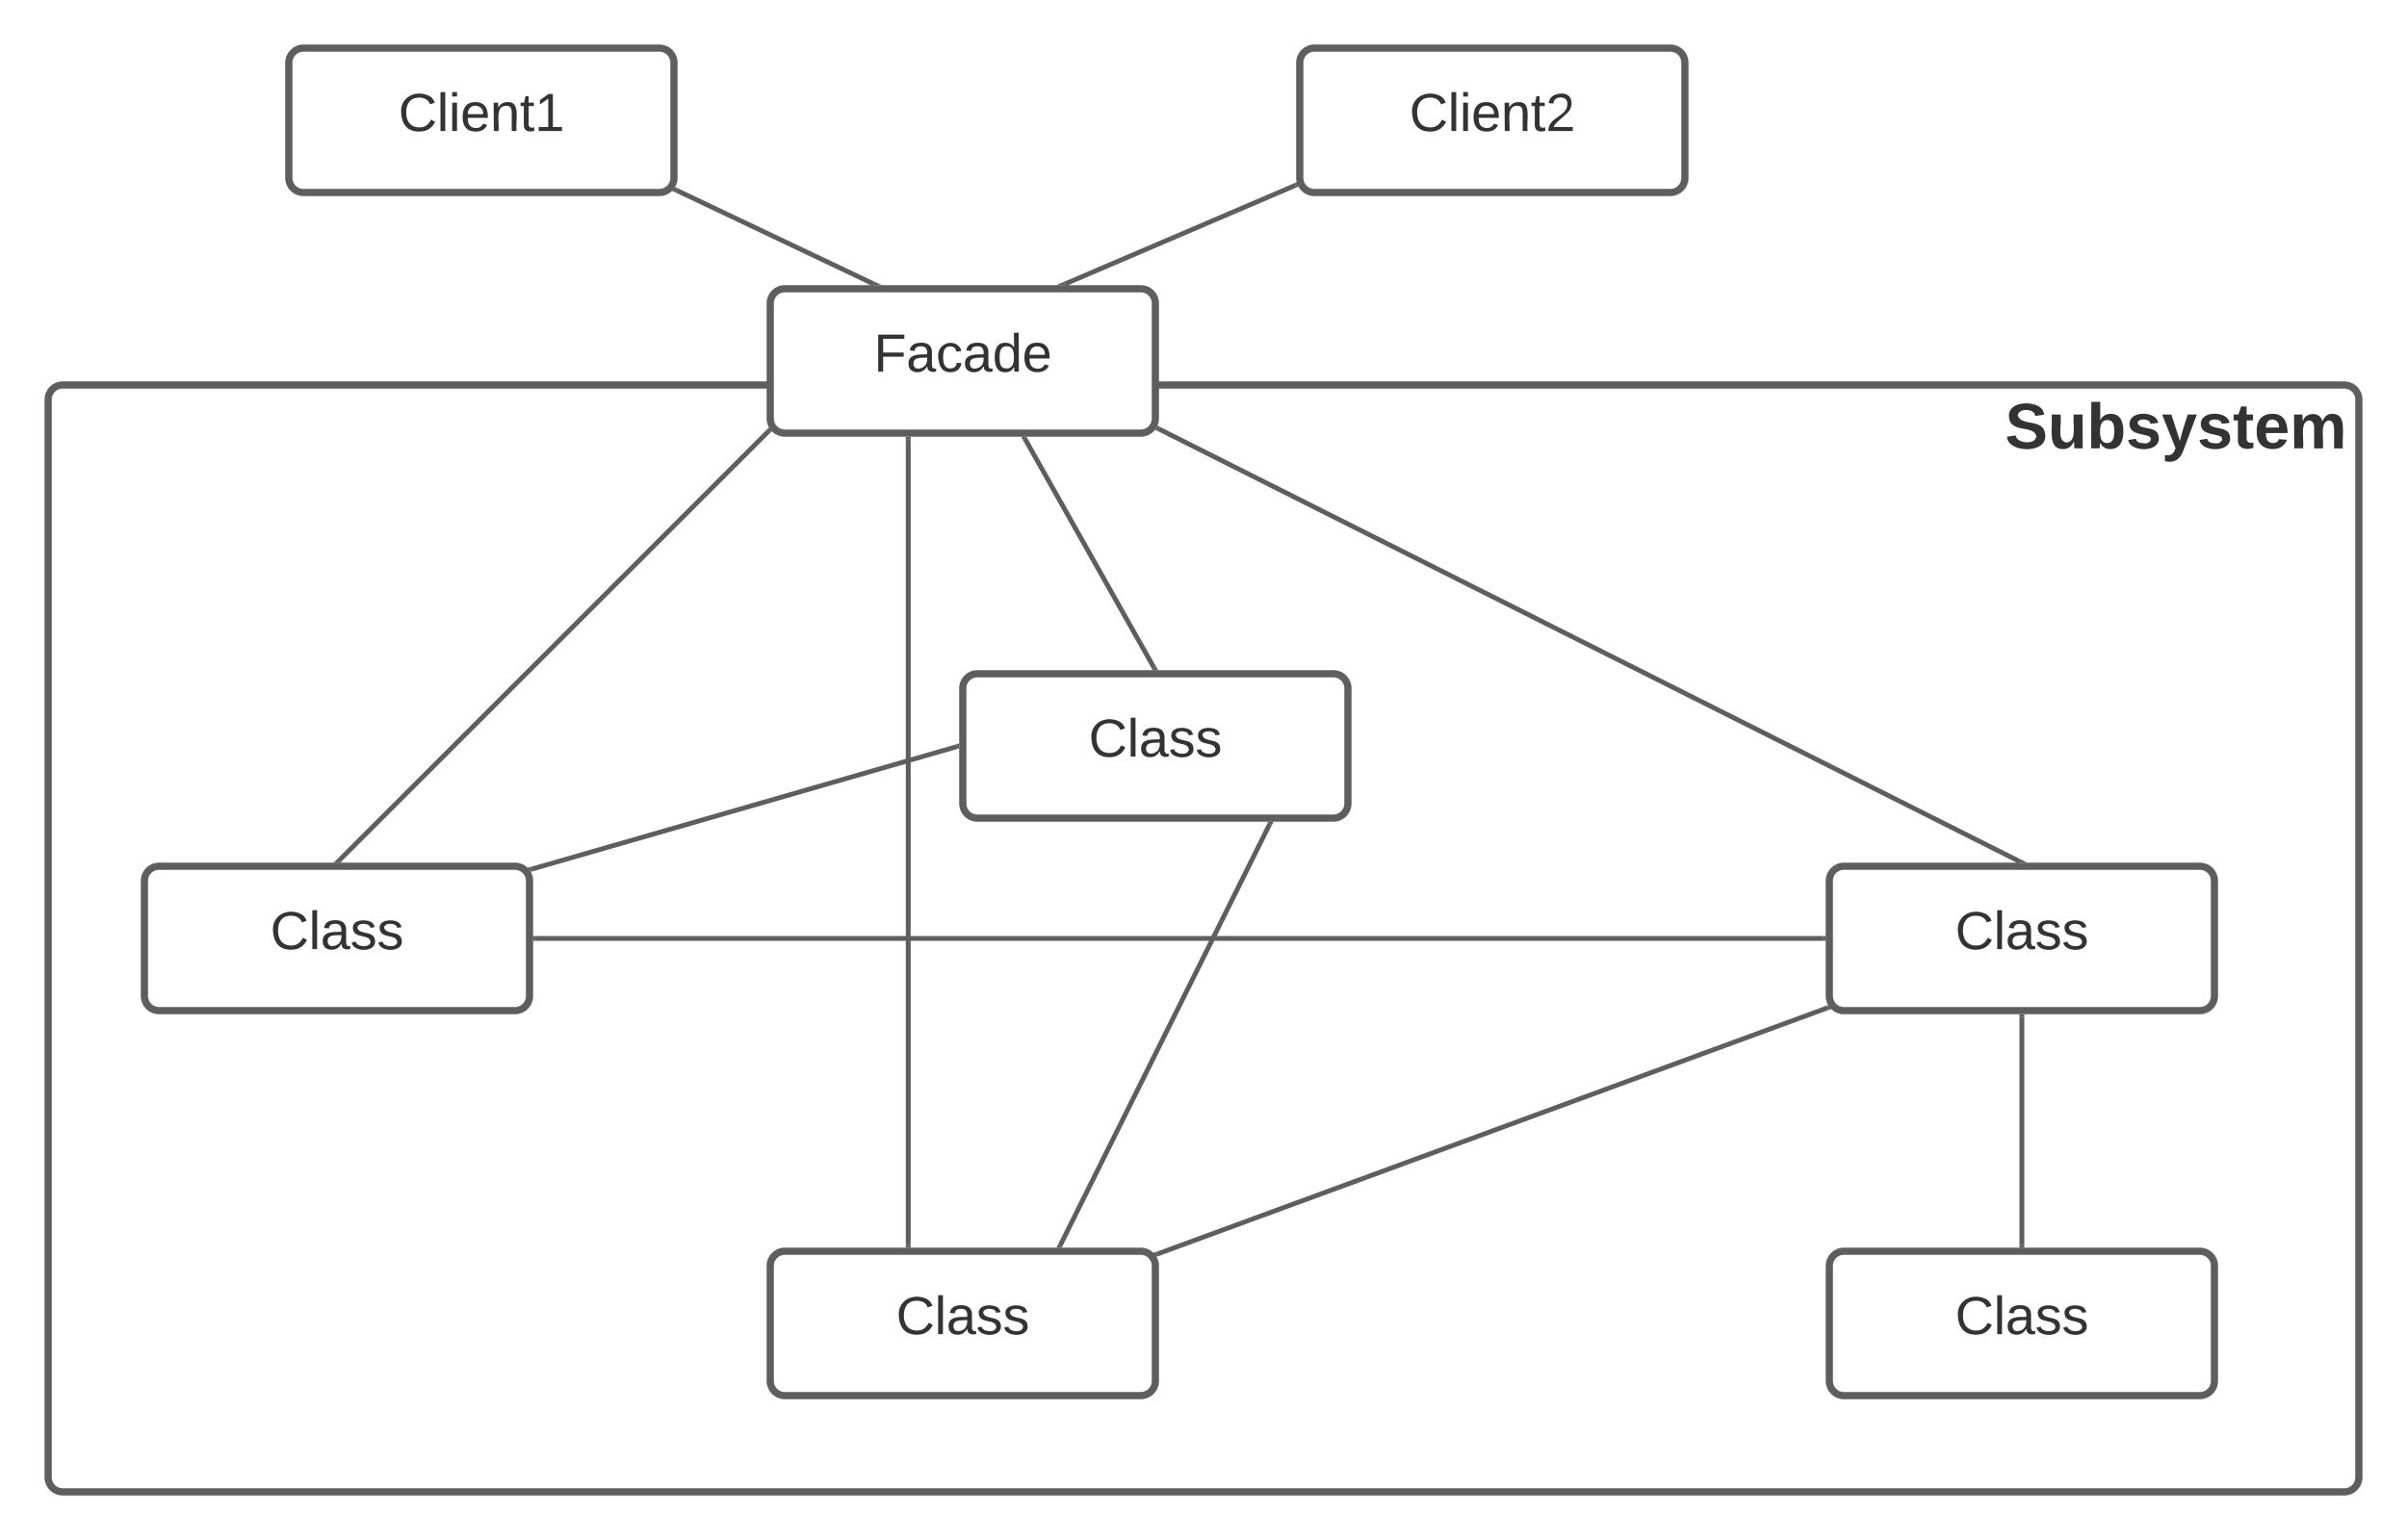 <svg xmlns="http://www.w3.org/2000/svg" xmlns:xlink="http://www.w3.org/1999/xlink" xmlns:lucid="lucid" width="1000" height="640"><g transform="translate(-260 -180)" lucid:page-tab-id="uNEah1rTjJFF"><path d="M0 0h1760v1360H0z" fill="#fff"/><path d="M280 346c0-3.3 2.7-6 6-6h948c3.3 0 6 2.7 6 6v448c0 3.3-2.7 6-6 6H286c-3.3 0-6-2.7-6-6z" stroke="#5e5e5e" stroke-width="3" fill-opacity="0"/><use xlink:href="#a" transform="matrix(1,0,0,1,285,345) translate(808 21.333)"/><path d="M380 206c0-3.3 2.7-6 6-6h148c3.3 0 6 2.7 6 6v48c0 3.3-2.7 6-6 6H386c-3.3 0-6-2.7-6-6z" stroke="#5e5e5e" stroke-width="3" fill="#fff"/><use xlink:href="#b" transform="matrix(1,0,0,1,388,208) translate(37.525 26.444)"/><path d="M800 206c0-3.3 2.7-6 6-6h148c3.3 0 6 2.7 6 6v48c0 3.3-2.7 6-6 6H806c-3.3 0-6-2.7-6-6z" stroke="#5e5e5e" stroke-width="3" fill="#fff"/><use xlink:href="#c" transform="matrix(1,0,0,1,808,208) translate(37.525 26.444)"/><path d="M660 466c0-3.3 2.7-6 6-6h148c3.3 0 6 2.7 6 6v48c0 3.3-2.7 6-6 6H666c-3.3 0-6-2.7-6-6z" stroke="#5e5e5e" stroke-width="3" fill="#fff"/><use xlink:href="#d" transform="matrix(1,0,0,1,668,468) translate(44.284 26.444)"/><path d="M320 546c0-3.3 2.7-6 6-6h148c3.3 0 6 2.7 6 6v48c0 3.3-2.7 6-6 6H326c-3.3 0-6-2.7-6-6z" stroke="#5e5e5e" stroke-width="3" fill="#fff"/><use xlink:href="#d" transform="matrix(1,0,0,1,328,548) translate(44.284 26.444)"/><path d="M580 706c0-3.3 2.7-6 6-6h148c3.3 0 6 2.7 6 6v48c0 3.3-2.7 6-6 6H586c-3.3 0-6-2.7-6-6z" stroke="#5e5e5e" stroke-width="3" fill="#fff"/><use xlink:href="#d" transform="matrix(1,0,0,1,588,708) translate(44.284 26.444)"/><path d="M1020 706c0-3.3 2.7-6 6-6h148c3.3 0 6 2.7 6 6v48c0 3.3-2.7 6-6 6h-148c-3.3 0-6-2.7-6-6z" stroke="#5e5e5e" stroke-width="3" fill="#fff"/><use xlink:href="#d" transform="matrix(1,0,0,1,1028,708) translate(44.284 26.444)"/><path d="M1020 546c0-3.3 2.7-6 6-6h148c3.3 0 6 2.7 6 6v48c0 3.3-2.7 6-6 6h-148c-3.3 0-6-2.7-6-6z" stroke="#5e5e5e" stroke-width="3" fill="#fff"/><use xlink:href="#d" transform="matrix(1,0,0,1,1028,548) translate(44.284 26.444)"/><path d="M482.5 570h535" stroke="#5e5e5e" stroke-width="2" fill="none"/><path d="M482.53 571h-1.03v-2h1.03zM1018.5 571h-1.03v-2h1.03z" fill="#5e5e5e"/><path d="M1100 602.5v95" stroke="#5e5e5e" stroke-width="2" fill="none"/><path d="M1101 602.53h-2v-1.03h2zM1101 698.5h-2v-1.03h2z" fill="#5e5e5e"/><path d="M740.77 701.16l278.46-102.32" stroke="#5e5e5e" stroke-width="2" fill="none"/><path d="M741.14 702.1l-.6.2-.02-.1-1.47-1.48 1.4-.5zM1019.48 597.8l1.47 1.48-1.4.5-.7-1.87.6-.2z" fill="#5e5e5e"/><path d="M700.45 697.6l87.1-175.2" stroke="#5e5e5e" stroke-width="2" fill="none"/><path d="M701.35 698.03l-.23.47h-2.24l.68-1.36zM788.44 522.86l-1.8-.9.24-.46h2.24z" fill="#5e5e5e"/><path d="M637.33 697.5v-335" stroke="#5e5e5e" stroke-width="2" fill="none"/><path d="M638.33 698.5h-2v-1.03h2zM638.33 362.53h-2v-1.03h2z" fill="#5e5e5e"/><path d="M579.38 359.12L400.7 537.8" stroke="#5e5e5e" stroke-width="2" fill="none"/><path d="M579.48 357.8l1.3 1.32-.7.73-1.43-1.42.78-.78zM401.43 538.48l-.02.02h-2.8l1.42-1.43z" fill="#5e5e5e"/><path d="M480.8 541.22l176.74-50.94" stroke="#5e5e5e" stroke-width="2" fill="none"/><path d="M481.1 542.18l-.54.15-.04-.14-1.5-1.5 1.52-.44zM658.5 491.04l-.7.2-.56-1.92 1.26-.36z" fill="#5e5e5e"/><path d="M685.82 362.37l53.7 95.26" stroke="#5e5e5e" stroke-width="2" fill="none"/><path d="M686.7 361.9l-1.73.98-.78-1.38h2.28zM741.15 458.5h-2.3l-.22-.4 1.74-.98z" fill="#5e5e5e"/><path d="M741.42 358.26l357.7 179.8" stroke="#5e5e5e" stroke-width="2" fill="none"/><path d="M741.9 357.37l-.9 1.8-1.22-.62.74-.74.27-.98zM1102.23 538.5h-3.38l.68-1.35z" fill="#5e5e5e"/><path d="M580 306c0-3.3 2.7-6 6-6h148c3.3 0 6 2.7 6 6v48c0 3.3-2.7 6-6 6H586c-3.3 0-6-2.7-6-6z" stroke="#5e5e5e" stroke-width="3" fill="#fff"/><use xlink:href="#e" transform="matrix(1,0,0,1,588,308) translate(34.994 26.444)"/><path d="M798.23 257l-95.98 41.1" stroke="#5e5e5e" stroke-width="2" fill="none"/><path d="M799.4 257.57l-.8.34-.8-1.82 1.08-.46zM702.45 298.5h-3.66l3.08-1.32z" fill="#5e5e5e"/><path d="M540.74 258.93l82.36 39.14" stroke="#5e5e5e" stroke-width="2" fill="none"/><path d="M541.2 258.04l-.87 1.8-1.25-.6 1.44-1.43.02-.07zM626.33 298.5h-3.47l.64-1.34z" fill="#5e5e5e"/><defs><path fill="#333" d="M169-182c-1-43-94-46-97-3 18 66 151 10 154 114 3 95-165 93-204 36-6-8-10-19-12-30l50-8c3 46 112 56 116 5-17-69-150-10-154-114-4-87 153-88 188-35 5 8 8 18 10 28" id="f"/><path fill="#333" d="M85 4C-2 5 27-109 22-190h50c7 57-23 150 33 157 60-5 35-97 40-157h50l1 190h-47c-2-12 1-28-3-38-12 25-28 42-61 42" id="g"/><path fill="#333" d="M135-194c52 0 70 43 70 98 0 56-19 99-73 100-30 1-46-15-58-35L72 0H24l1-261h50v104c11-23 29-37 60-37zM114-30c31 0 40-27 40-66 0-37-7-63-39-63s-41 28-41 65c0 36 8 64 40 64" id="h"/><path fill="#333" d="M137-138c1-29-70-34-71-4 15 46 118 7 119 86 1 83-164 76-172 9l43-7c4 19 20 25 44 25 33 8 57-30 24-41C81-84 22-81 20-136c-2-80 154-74 161-7" id="i"/><path fill="#333" d="M123 10C108 53 80 86 19 72V37c35 8 53-11 59-39L3-190h52l48 148c12-52 28-100 44-148h51" id="j"/><path fill="#333" d="M115-3C79 11 28 4 28-45v-112H4v-33h27l15-45h31v45h36v33H77v99c-1 23 16 31 38 25v30" id="k"/><path fill="#333" d="M185-48c-13 30-37 53-82 52C43 2 14-33 14-96s30-98 90-98c62 0 83 45 84 108H66c0 31 8 55 39 56 18 0 30-7 34-22zm-45-69c5-46-57-63-70-21-2 6-4 13-4 21h74" id="l"/><path fill="#333" d="M220-157c-53 9-28 100-34 157h-49v-107c1-27-5-49-29-50C55-147 81-57 75 0H25l-1-190h47c2 12-1 28 3 38 10-53 101-56 108 0 13-22 24-43 59-42 82 1 51 116 57 194h-49v-107c-1-25-5-48-29-50" id="m"/><g id="a"><use transform="matrix(0.074,0,0,0.074,0,0)" xlink:href="#f"/><use transform="matrix(0.074,0,0,0.074,17.778,0)" xlink:href="#g"/><use transform="matrix(0.074,0,0,0.074,34,0)" xlink:href="#h"/><use transform="matrix(0.074,0,0,0.074,50.222,0)" xlink:href="#i"/><use transform="matrix(0.074,0,0,0.074,65.037,0)" xlink:href="#j"/><use transform="matrix(0.074,0,0,0.074,79.852,0)" xlink:href="#i"/><use transform="matrix(0.074,0,0,0.074,94.667,0)" xlink:href="#k"/><use transform="matrix(0.074,0,0,0.074,103.481,0)" xlink:href="#l"/><use transform="matrix(0.074,0,0,0.074,118.296,0)" xlink:href="#m"/></g><path fill="#333" d="M212-179c-10-28-35-45-73-45-59 0-87 40-87 99 0 60 29 101 89 101 43 0 62-24 78-52l27 14C228-24 195 4 139 4 59 4 22-46 18-125c-6-104 99-153 187-111 19 9 31 26 39 46" id="n"/><path fill="#333" d="M24 0v-261h32V0H24" id="o"/><path fill="#333" d="M24-231v-30h32v30H24zM24 0v-190h32V0H24" id="p"/><path fill="#333" d="M100-194c63 0 86 42 84 106H49c0 40 14 67 53 68 26 1 43-12 49-29l28 8c-11 28-37 45-77 45C44 4 14-33 15-96c1-61 26-98 85-98zm52 81c6-60-76-77-97-28-3 7-6 17-6 28h103" id="q"/><path fill="#333" d="M117-194c89-4 53 116 60 194h-32v-121c0-31-8-49-39-48C34-167 62-67 57 0H25l-1-190h30c1 10-1 24 2 32 11-22 29-35 61-36" id="r"/><path fill="#333" d="M59-47c-2 24 18 29 38 22v24C64 9 27 4 27-40v-127H5v-23h24l9-43h21v43h35v23H59v120" id="s"/><path fill="#333" d="M27 0v-27h64v-190l-56 39v-29l58-41h29v221h61V0H27" id="t"/><g id="b"><use transform="matrix(0.062,0,0,0.062,0,0)" xlink:href="#n"/><use transform="matrix(0.062,0,0,0.062,15.988,0)" xlink:href="#o"/><use transform="matrix(0.062,0,0,0.062,20.864,0)" xlink:href="#p"/><use transform="matrix(0.062,0,0,0.062,25.741,0)" xlink:href="#q"/><use transform="matrix(0.062,0,0,0.062,38.086,0)" xlink:href="#r"/><use transform="matrix(0.062,0,0,0.062,50.432,0)" xlink:href="#s"/><use transform="matrix(0.062,0,0,0.062,56.605,0)" xlink:href="#t"/></g><path fill="#333" d="M101-251c82-7 93 87 43 132L82-64C71-53 59-42 53-27h129V0H18c2-99 128-94 128-182 0-28-16-43-45-43s-46 15-49 41l-32-3c6-41 34-60 81-64" id="u"/><g id="c"><use transform="matrix(0.062,0,0,0.062,0,0)" xlink:href="#n"/><use transform="matrix(0.062,0,0,0.062,15.988,0)" xlink:href="#o"/><use transform="matrix(0.062,0,0,0.062,20.864,0)" xlink:href="#p"/><use transform="matrix(0.062,0,0,0.062,25.741,0)" xlink:href="#q"/><use transform="matrix(0.062,0,0,0.062,38.086,0)" xlink:href="#r"/><use transform="matrix(0.062,0,0,0.062,50.432,0)" xlink:href="#s"/><use transform="matrix(0.062,0,0,0.062,56.605,0)" xlink:href="#u"/></g><path fill="#333" d="M141-36C126-15 110 5 73 4 37 3 15-17 15-53c-1-64 63-63 125-63 3-35-9-54-41-54-24 1-41 7-42 31l-33-3c5-37 33-52 76-52 45 0 72 20 72 64v82c-1 20 7 32 28 27v20c-31 9-61-2-59-35zM48-53c0 20 12 33 32 33 41-3 63-29 60-74-43 2-92-5-92 41" id="v"/><path fill="#333" d="M135-143c-3-34-86-38-87 0 15 53 115 12 119 90S17 21 10-45l28-5c4 36 97 45 98 0-10-56-113-15-118-90-4-57 82-63 122-42 12 7 21 19 24 35" id="w"/><g id="d"><use transform="matrix(0.062,0,0,0.062,0,0)" xlink:href="#n"/><use transform="matrix(0.062,0,0,0.062,15.988,0)" xlink:href="#o"/><use transform="matrix(0.062,0,0,0.062,20.864,0)" xlink:href="#v"/><use transform="matrix(0.062,0,0,0.062,33.21,0)" xlink:href="#w"/><use transform="matrix(0.062,0,0,0.062,44.321,0)" xlink:href="#w"/></g><path fill="#333" d="M63-220v92h138v28H63V0H30v-248h175v28H63" id="x"/><path fill="#333" d="M96-169c-40 0-48 33-48 73s9 75 48 75c24 0 41-14 43-38l32 2c-6 37-31 61-74 61-59 0-76-41-82-99-10-93 101-131 147-64 4 7 5 14 7 22l-32 3c-4-21-16-35-41-35" id="y"/><path fill="#333" d="M85-194c31 0 48 13 60 33l-1-100h32l1 261h-30c-2-10 0-23-3-31C134-8 116 4 85 4 32 4 16-35 15-94c0-66 23-100 70-100zm9 24c-40 0-46 34-46 75 0 40 6 74 45 74 42 0 51-32 51-76 0-42-9-74-50-73" id="z"/><g id="e"><use transform="matrix(0.062,0,0,0.062,0,0)" xlink:href="#x"/><use transform="matrix(0.062,0,0,0.062,13.519,0)" xlink:href="#v"/><use transform="matrix(0.062,0,0,0.062,25.864,0)" xlink:href="#y"/><use transform="matrix(0.062,0,0,0.062,36.975,0)" xlink:href="#v"/><use transform="matrix(0.062,0,0,0.062,49.321,0)" xlink:href="#z"/><use transform="matrix(0.062,0,0,0.062,61.667,0)" xlink:href="#q"/></g></defs></g></svg>